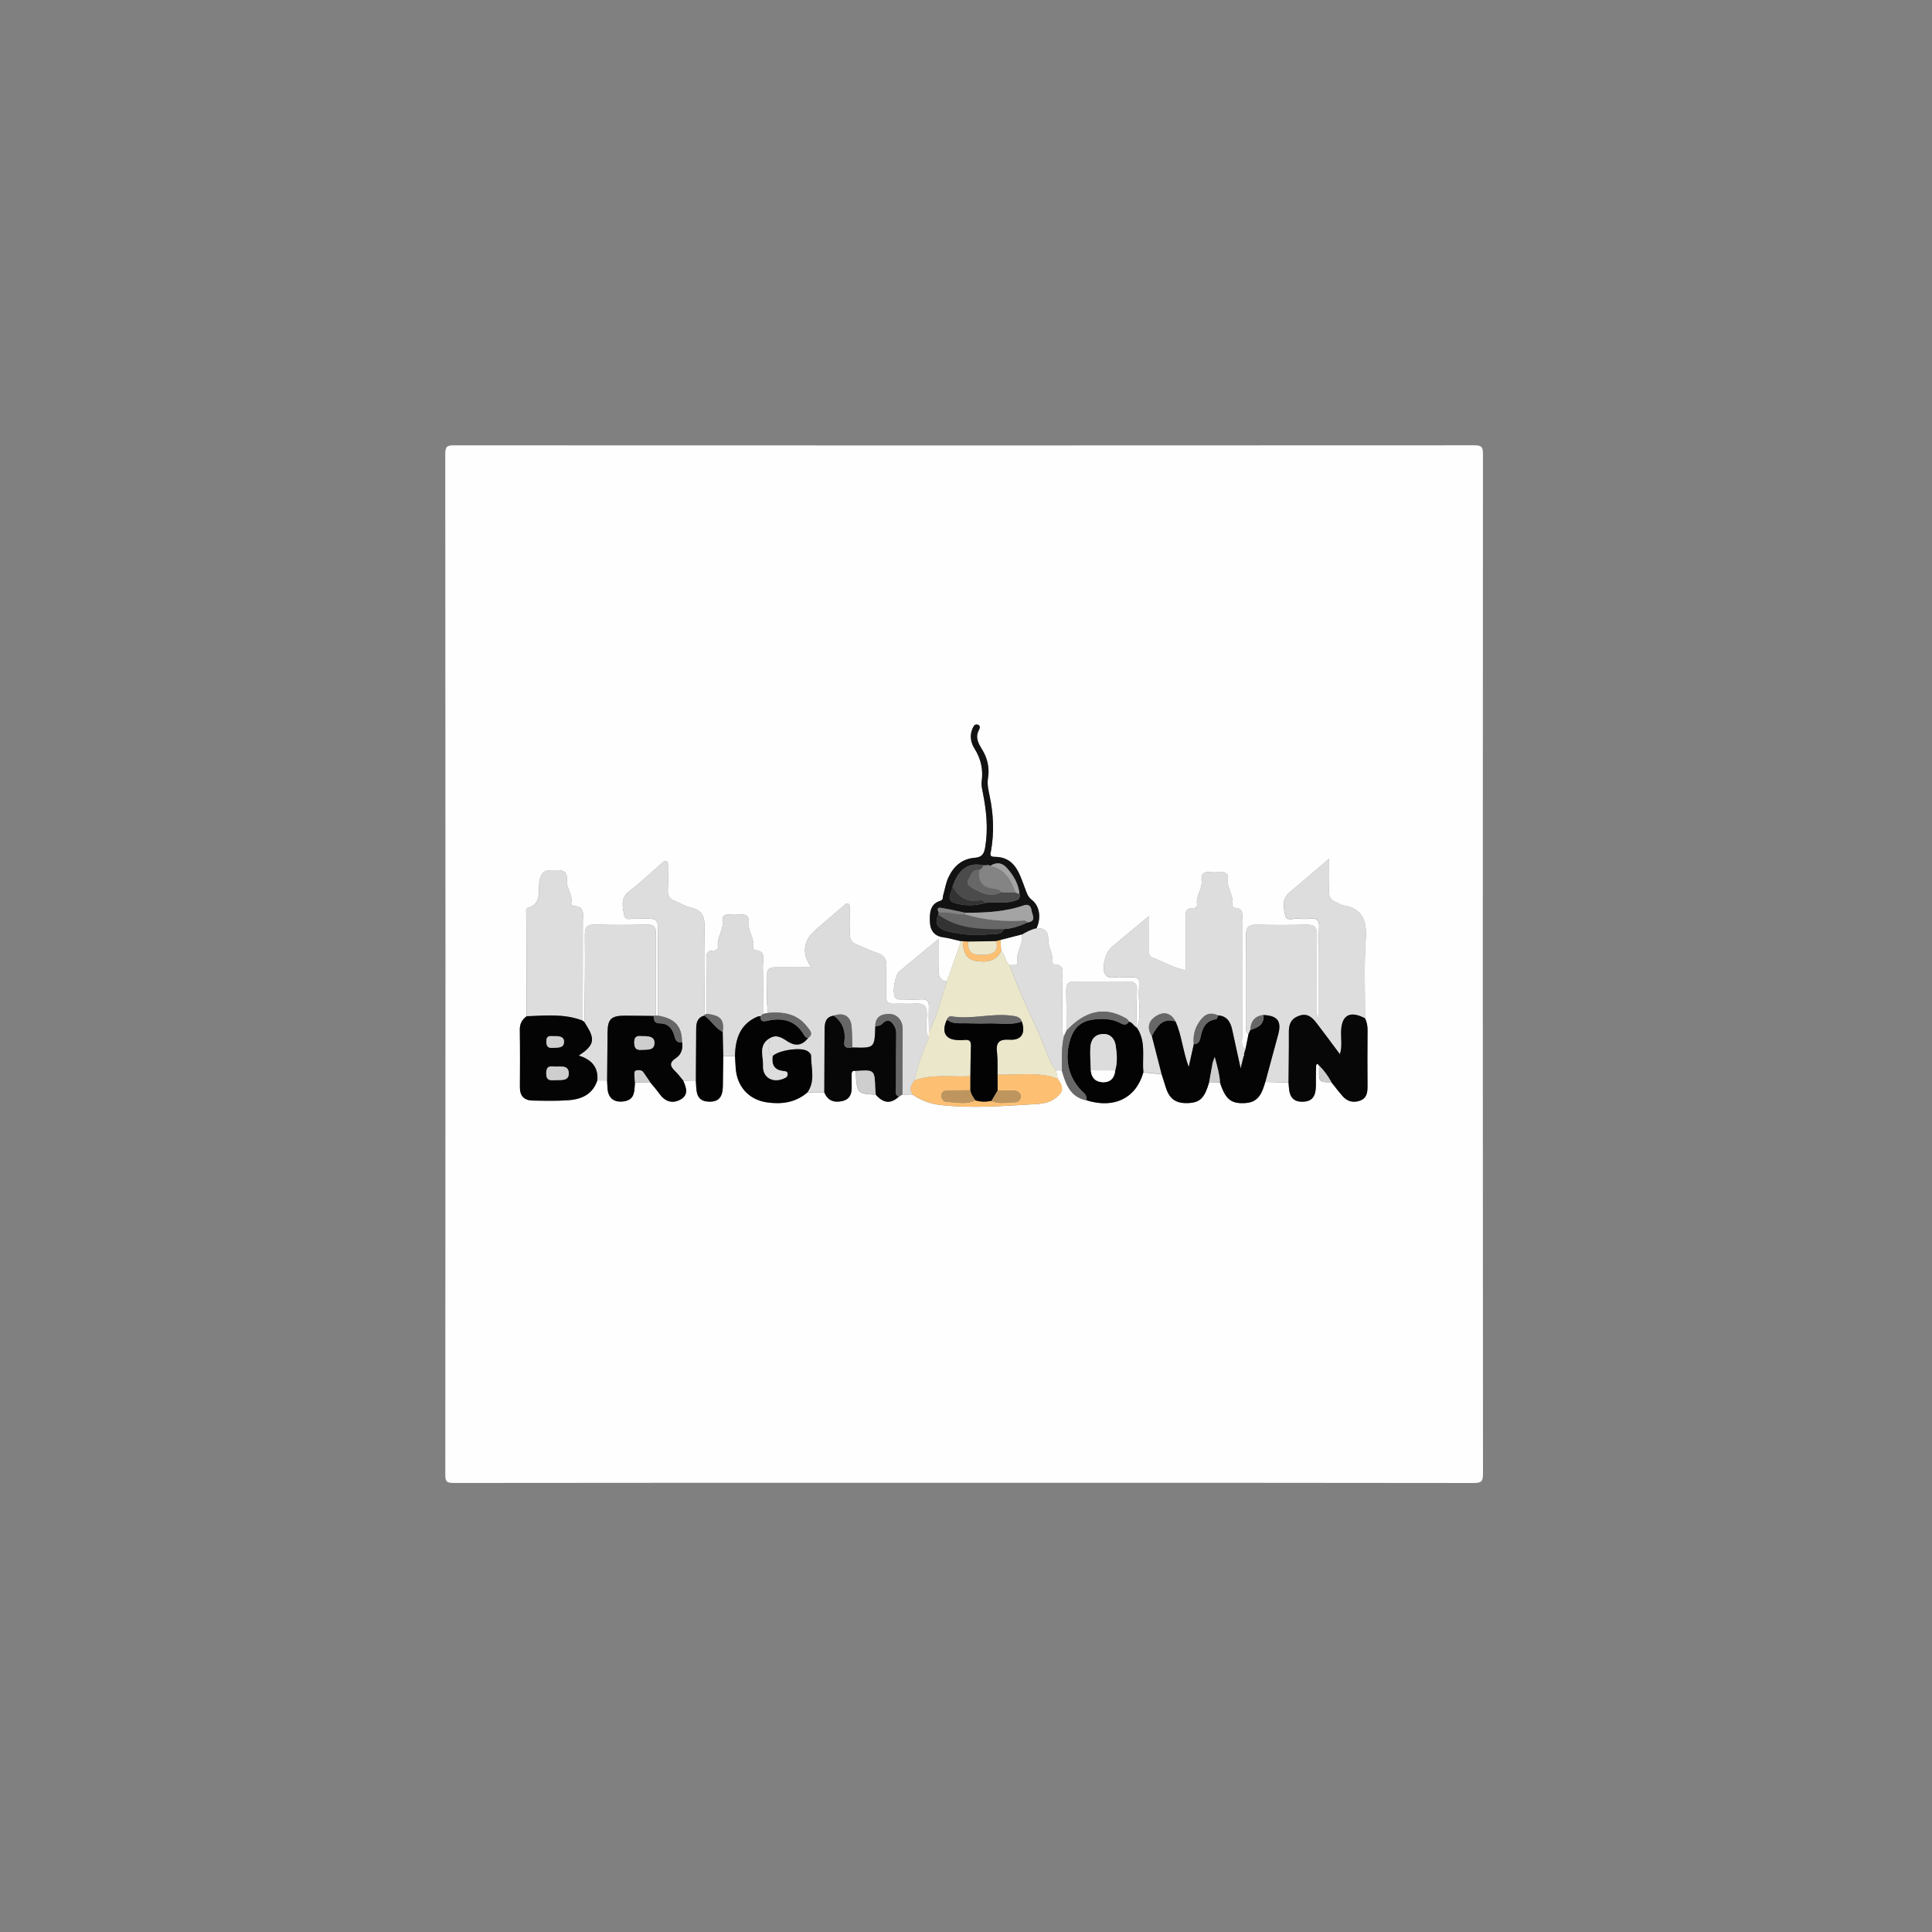 <?xml version="1.0" encoding="utf-8"?>
<!-- Generator: Adobe Illustrator 26.2.1, SVG Export Plug-In . SVG Version: 6.00 Build 0)  -->
<svg version="1.1" id="Слой_2" xmlns="http://www.w3.org/2000/svg" xmlns:xlink="http://www.w3.org/1999/xlink" x="0px" y="0px"
	 viewBox="0 0 512 512" style="enable-background:new 0 0 512 512;" xml:space="preserve">
<rect x="0" y="0" width="512" height="512" fill="#808080" stroke="none"/>
<style type="text/css">
	.st0{fill:#FEFEFE;}
	.st1{fill:#DDDDDD;}
	.st2{fill:#DCDCDC;}
	.st3{fill:#EBE7CB;}
	.st4{fill:#040404;}
	.st5{fill:#070707;}
	.st6{fill:#030303;}
	.st7{fill:#121212;}
	.st8{fill:#FDC073;}
	.st9{fill:#676767;}
	.st10{fill:#CECECE;}
	.st11{fill:#4B4B4B;}
	.st12{fill:#848484;}
	.st13{fill:#A4A4A4;}
	.st14{fill:#333333;}
	.st15{fill:#BE955E;}
</style>
<g>
	<g>
		<path class="st0" d="M255.2,392.95c-45,0-90-0.01-134.99,0.05c-1.83,0-2.2-0.35-2.2-2.19c0.06-90.18,0.06-180.36-0.01-270.54
			c0-2.11,0.65-2.25,2.41-2.25c90.09,0.04,180.17,0.04,270.26-0.01c1.93,0,2.33,0.39,2.33,2.33c-0.06,90.09-0.06,180.18,0.01,270.28
			c0,2.15-0.64,2.39-2.53,2.39C345.38,392.94,300.29,392.95,255.2,392.95z M282.68,273.07c-0.23,0.48-0.46,0.96-0.69,1.45
			c-0.8-0.71-0.48-1.66-0.49-2.52c-0.03-4.1,0.06-8.2-0.05-12.3c-0.04-1.61,1.08-4.03-2.12-4.13c-0.16,0-0.45-0.41-0.43-0.6
			c0.28-2.09-1.11-3.91-1.1-5.84c0.01-2.39-0.93-3.23-3.12-3.14c1.26-2.68,0.86-5.89-1.23-7.5c-1.11-0.85-1.35-1.89-1.8-3.05
			c-1.51-3.92-2.59-8.39-8.19-8.37c-1.36,0.01-0.95-0.9-0.81-1.68c0.85-4.81,0.64-9.58-0.36-14.35c-0.33-1.55-0.72-3.15-0.46-4.78
			c0.45-2.76-0.12-5.28-1.58-7.67c-0.92-1.5-1.85-3.1-0.88-5c0.27-0.54,0.59-1.27-0.28-1.54c-0.76-0.24-1.1,0.45-1.35,1.02
			c-0.82,1.88-0.47,3.75,0.55,5.37c1.68,2.7,2.31,5.52,1.87,8.67c-0.13,0.94,0.11,1.95,0.3,2.91c0.95,4.75,1.45,9.5,0.66,14.35
			c-0.28,1.75-0.72,2.81-2.84,2.97c-3.27,0.24-5.52,2.18-6.92,5.17c-0.73,1.56-0.95,3.24-1.43,4.86c-0.15,0.51,0.15,1.09-0.8,1.39
			c-2.66,0.83-2.76,3.22-2.7,5.42c0.06,2.21,1.02,3.89,3.56,4.23c1.58,0.21,3.13,0.68,4.7,1.03c-1.25,3.54-2.49,7.09-3.74,10.63
			c-1.65-0.16-2.23-1.06-2.17-2.71c0.1-2.7,0.03-5.41,0.03-8.57c-3.78,3.11-7.15,5.82-10.44,8.62c-1.23,1.04-1.88,5.37-1.25,6.74
			c0.41,0.87,1.16,0.7,1.83,0.71c1.69,0.03,3.39,0.1,5.08-0.01c1.67-0.11,2.2,0.59,2.13,2.18c-0.09,2.14,0,4.28,0.02,6.42
			c-0.02,0.55-0.04,1.1-0.06,1.64c-1.14-2-0.51-4.18-0.49-6.25c0.03-2.27-0.81-3.04-3-2.89c-1.86,0.14-3.75-0.05-5.62,0.05
			c-1.6,0.08-2.26-0.47-2.19-2.13c0.1-2.58-0.08-5.18,0.06-7.76c0.1-1.9-0.51-2.98-2.38-3.57c-1.78-0.55-3.44-1.45-5.19-2.12
			c-1.53-0.58-2.24-1.51-2.12-3.23c0.14-2.13,0.05-4.28,0.02-6.42c-0.01-0.42-0.05-1-0.31-1.21c-0.56-0.44-0.94,0.18-1.33,0.5
			c-2.63,2.26-5.32,4.45-7.86,6.8c-2.9,2.68-3.2,6-0.72,9.48c-3.26,0-6.25,0.02-9.23-0.01c-1.39-0.01-2.55,0.18-2.48,1.96
			c0.12,3.38-0.3,6.78,0.25,10.15c-0.44,0.09-0.89,0.19-1.33,0.28c0-4.19,0.07-8.39-0.04-12.58c-0.04-1.7,1.09-4.19-2.2-4.35
			c-0.14-0.01-0.42-0.45-0.38-0.64c0.49-2.3-1.33-4.19-1.15-6.39c0.16-1.9-0.59-2.61-2.44-2.4c-0.88,0.1-1.79,0.07-2.67,0.01
			c-1.4-0.11-2.03,0.5-1.84,1.87c0.32,2.35-1.61,4.28-1.2,6.66c0.09,0.52-0.5,1.04-1.06,1.01c-2.23-0.11-2.05,1.37-2.04,2.85
			c0.03,4.64,0.02,9.28,0.02,13.92c-0.16,0.08-0.31,0.16-0.47,0.24c-0.03-7.67-0.2-15.34-0.01-23c0.07-2.92-0.55-4.73-3.61-5.39
			c-1.45-0.31-2.76-1.22-4.18-1.73c-1.47-0.54-2.04-1.44-1.95-3.03c0.13-2.13,0.04-4.28,0.02-6.42c0-0.42,0.1-0.95-0.43-1.15
			c-0.51-0.2-0.81,0.22-1.13,0.5c-2.88,2.5-5.64,5.17-8.68,7.47c-2.42,1.83-1.74,4.26-1.35,6.31c0.37,1.96,2.59,0.58,3.93,0.95
			c0.25,0.07,0.53,0.01,0.8,0.01c4.25,0,4.23,0,4.21,4.05c-0.03,7.22-0.02,14.45-0.03,21.67c-0.18,0.07-0.35,0.05-0.51-0.06
			c-0.01-7.21-0.07-14.43,0.01-21.64c0.02-1.87-0.56-2.49-2.43-2.44c-4.45,0.11-8.91,0.15-13.35-0.01
			c-2.28-0.08-3.08,0.49-3.05,2.93c0.11,7.65-0.05,15.31-0.1,22.96c-0.16-0.14-0.32-0.27-0.48-0.41c0.02-8.73,0.06-17.46,0.05-26.19
			c0-1.84,0.7-4.18-2.5-4.2c-0.21,0-0.64-0.53-0.59-0.73c0.52-2.23-1.32-4.01-1.15-6.11c0.24-2.8-1.53-2.66-3.43-2.66
			c-1.98,0-3.17,0.01-3.78,2.73c-0.53,2.4,0.85,6.17-3.17,7.28c-0.58,0.16-0.37,1.12-0.37,1.73c0.02,9,0.05,18,0.08,26.99
			c-1.23,0.88-1.83,2-1.81,3.6c0.07,5.06,0.05,10.13,0.02,15.19c-0.02,2.32,1.12,3.51,3.36,3.55c3.11,0.06,6.23,0.13,9.32-0.07
			c3.55-0.23,6.59-1.48,7.83-5.26c0.86,0,1.73,0,2.59,0c0.04,0.7,0.08,1.41,0.13,2.11c0.18,2.58,1.69,3.79,4.24,3.46
			c3.14-0.4,2.84-2.85,3.04-5.01c1.33-0.03,2.67-0.06,4-0.09c0.83,1.02,1.71,2,2.47,3.07c1.44,2.02,3.36,2.71,5.51,1.57
			c2.29-1.21,1.64-3.19,0.78-5.06c1.12-0.01,2.24-0.03,3.36-0.04c0.03,0.53,0.08,1.06,0.09,1.59c0.07,2.8,1.08,3.98,3.44,4.03
			c2.48,0.06,3.59-1.19,3.63-4.07c0.03-2.66,0.07-5.31,0.1-7.97c1.04-0.01,2.07-0.03,3.11-0.04c0.06,0.97,0.12,1.94,0.17,2.91
			c0.23,4.98,3.35,8.63,8.24,9.35c3.89,0.58,7.62,0.09,10.76-2.61c1.5-0.02,2.99-0.05,4.49-0.07c0.87,2.19,2.53,2.82,4.71,2.35
			c2.22-0.48,2.62-2.11,2.55-4.05c-0.03-0.98,0-1.96-0.01-2.94c-0.01-0.76,0.23-1.21,1.09-0.98c0.31,5.98,0.31,5.98,5.31,6.26
			c2.06,2.32,3.97,2.49,6.12,0.53c0.3-0.19,0.61-0.38,0.91-0.57c0.9,0,1.81-0.01,2.71-0.01c2.23,1.53,4.62,2.46,7.37,2.77
			c8.43,0.97,16.84,0.25,25.25-0.22c1.73-0.1,3.54-0.34,5.06-1.43c2.32-1.67,2.52-2.9,0.81-5.29c-0.15-0.75-0.31-1.49-0.46-2.24
			c0.51,0.01,1.02,0.01,1.53,0.02c1.03,3.6,2.22,7.07,6.56,7.94c7.31,2.28,13.11-0.58,15.04-7.41c1.62,0.17,3.23,0.33,4.85,0.5
			c0.34,1.08,0.71,2.15,1.03,3.24c0.99,3.35,2.75,4.59,6.23,4.37c2.97-0.18,4.14-1.4,5.33-5.53c0.95,0.03,1.91,0.06,2.86,0.08
			c1.47,4.56,3.02,5.73,6.85,5.45c3.52-0.26,4.35-2.89,5.16-5.59c2.05,0.05,4.1,0.1,6.15,0.16c0.04,0.35,0.09,0.7,0.11,1.05
			c0.14,2.88,1.26,4.11,3.7,4.05c2.42-0.06,3.44-1.3,3.47-4.26c0.02-1.68-0.02-3.35,0.04-5.03c0.02-0.57,0.27-1.14,0.83-0.24
			c-0.14,4.37-0.14,4.37,3.23,4.37c1,1.24,1.95,2.53,3.01,3.72c1.25,1.42,2.87,1.79,4.62,1.15c1.71-0.63,1.96-2.09,1.95-3.71
			c-0.04-5-0.04-9.99,0.01-14.99c0.01-1.1-0.19-2.11-0.66-3.09c0.03-6.96-0.28-13.95,0.19-20.88c0.33-4.96-0.72-8.26-6.06-9.13
			c-0.59-0.1-1.11-0.57-1.7-0.77c-1.61-0.55-2.08-1.66-2-3.31c0.12-2.47,0.03-4.94,0.03-8.23c-3.86,3.3-7.18,6.17-10.54,8.98
			c-2.03,1.71-1.47,4.04-1.08,5.98c0.37,1.85,2.42,0.69,3.71,0.9c0.96,0.16,1.97,0.11,2.94,0.01c1.72-0.17,2.41,0.46,2.33,2.25
			c-0.12,2.58-0.03,5.18-0.03,7.76c0,5.42,0,10.84,0,16.74c-0.82-1.29-0.55-2.2-0.55-3.05c-0.03-6.43-0.07-12.86,0.02-19.28
			c0.03-2.06-0.63-2.89-2.76-2.83c-4.37,0.12-8.75,0.13-13.12,0c-2.25-0.07-2.94,0.75-2.91,2.95c0.1,7.85,0.03,15.71,0.05,23.57
			c0,0.85-0.32,1.82,0.59,2.47c-0.26,1.31-0.52,2.63-0.79,3.94c-1.31-0.76-0.87-2.05-0.87-3.14c-0.03-10.27-0.01-20.53-0.02-30.8
			c0-1.51,0.57-3.41-2.04-3.43c-0.2,0-0.62-0.55-0.57-0.76c0.53-2.39-1.4-4.34-1.16-6.67c0.15-1.46-0.39-2.19-1.95-2.05
			c-0.89,0.08-1.79,0.09-2.67,0c-1.68-0.17-2.53,0.38-2.33,2.22c0.25,2.23-1.62,4.08-1.2,6.39c0.09,0.48-0.54,0.99-1.11,0.96
			c-2.04-0.11-1.98,1.22-1.97,2.64c0.03,4.54,0.01,9.08,0.01,13.78c-3.32-0.67-6.01-2.3-8.89-3.42c-0.95-0.37-0.76-1.32-0.76-2.1
			c-0.01-2.73,0-5.46,0-8.85c-3.66,3.04-6.87,5.65-10,8.35c-1.6,1.37-2.64,5.46-1.65,7.07c1.04,1.68,2.93,0.51,4.4,0.82
			c0.17,0.04,0.36,0,0.53,0.01c4.53,0.05,4.14-0.49,4,3.97c-0.1,3.15,0.76,6.37-0.52,9.45c-0.12-0.01-0.18-0.07-0.18-0.2
			c0.06-3.29,0.1-6.58,0.19-9.86c0.05-1.57-0.59-2.27-2.2-2.26c-4.8,0.04-9.61,0.04-14.41,0c-1.66-0.01-2.16,0.81-2.13,2.33
			C282.64,265.95,282.64,269.51,282.68,273.07z"/>
		<path class="st1" d="M341.47,286.85c-2.05-0.05-4.1-0.1-6.15-0.16c1.14-4.21,2.3-8.41,3.42-12.62c0.92-3.49-0.2-4.93-3.89-5.1
			c-2.35,0.27-3.39,1.7-3.5,3.96c-0.16,0.36-0.32,0.71-0.48,1.07c-0.91-0.65-0.59-1.62-0.59-2.47c-0.02-7.86,0.05-15.71-0.05-23.57
			c-0.03-2.2,0.66-3.02,2.91-2.95c4.37,0.14,8.75,0.12,13.12,0c2.14-0.06,2.79,0.77,2.76,2.83c-0.09,6.43-0.05,12.85-0.02,19.28
			c0,0.86-0.27,1.76,0.55,3.05c0-5.9,0-11.32,0-16.74c0-2.59-0.09-5.18,0.03-7.76c0.09-1.79-0.61-2.42-2.33-2.25
			c-0.97,0.09-1.98,0.14-2.94-0.01c-1.29-0.21-3.34,0.94-3.71-0.9c-0.39-1.94-0.95-4.27,1.08-5.98c3.36-2.82,6.67-5.68,10.54-8.98
			c0,3.29,0.09,5.77-0.03,8.23c-0.08,1.65,0.39,2.76,2,3.31c0.59,0.2,1.11,0.68,1.7,0.77c5.34,0.87,6.4,4.17,6.06,9.13
			c-0.46,6.93-0.16,13.92-0.19,20.88c-4.07-2.15-6.29-0.84-6.36,3.68c-0.03,1.85,0.34,3.76-0.31,5.83
			c-2.21-2.95-4.21-5.68-6.27-8.36c-1.13-1.46-2.39-2.58-4.52-1.84c-2.13,0.74-2.75,2.21-2.74,4.3
			C341.59,277.94,341.51,282.4,341.47,286.85z"/>
		<path class="st1" d="M301.3,272.38c1.27-3.09,0.41-6.3,0.52-9.45c0.14-4.45,0.53-3.92-4-3.97c-0.18,0-0.36,0.03-0.53-0.01
			c-1.47-0.32-3.36,0.86-4.4-0.82c-0.99-1.6,0.05-5.69,1.65-7.07c3.14-2.69,6.35-5.3,10-8.35c0,3.39-0.01,6.12,0,8.85
			c0,0.78-0.19,1.73,0.76,2.1c2.88,1.12,5.57,2.76,8.89,3.42c0-4.7,0.02-9.24-0.01-13.78c-0.01-1.43-0.07-2.75,1.97-2.64
			c0.57,0.03,1.2-0.48,1.11-0.96c-0.42-2.31,1.44-4.16,1.2-6.39c-0.2-1.83,0.65-2.38,2.33-2.22c0.88,0.09,1.79,0.08,2.67,0
			c1.56-0.14,2.1,0.59,1.95,2.05c-0.24,2.32,1.69,4.27,1.16,6.67c-0.05,0.21,0.37,0.76,0.57,0.76c2.61,0.02,2.04,1.91,2.04,3.43
			c0.01,10.27-0.01,20.53,0.02,30.8c0,1.1-0.43,2.38,0.87,3.14c-0.14,0.47-0.28,0.94-0.42,1.41c-0.07,0.04-0.19,0.09-0.19,0.12
			c0.02,0.13,0.07,0.25,0.11,0.37c-0.2,0.83-0.41,1.66-0.81,3.29c-0.86-3.96-1.54-7.14-2.25-10.31c-0.46-2.05-1.41-3.64-3.79-3.76
			c-2.63-1.22-4.13,0.38-5.28,2.32c-0.94,1.59-1.29,3.43-1.09,5.31c-0.42,1.86-0.83,3.73-1.35,6.07c-1.58-4.3-1.85-8.38-3.48-12.07
			c-1.17-2.18-2.96-2.75-5.02-1.51c-2.08,1.25-2.69,3.12-1.27,5.33c0.87,3.38,1.74,6.76,2.6,10.14c-1.62-0.17-3.23-0.33-4.85-0.5
			C302.63,280.22,303.78,276.04,301.3,272.38z"/>
		<path class="st2" d="M218.44,289.44c-1.5,0.02-2.99,0.05-4.49,0.07c2.21-3.08,0.95-6.52,0.98-9.81c0-0.39-0.57-0.91-0.99-1.17
			c-1.78-1.1-7.72-0.19-9.19,1.35c-1.92-1.16-0.49-3.09-1.03-4.56c1.77-1.31,3.26-0.5,4.81,0.54c2.27,1.53,4.04,1.23,5.64-0.8
			c1.56-1.06,0.41-2.08-0.19-2.88c-2.63-3.51-6.37-4.12-10.44-3.75c-0.55-3.37-0.13-6.77-0.25-10.15c-0.07-1.78,1.09-1.98,2.48-1.96
			c2.98,0.03,5.97,0.01,9.23,0.01c-2.48-3.47-2.18-6.79,0.72-9.48c2.54-2.35,5.23-4.55,7.86-6.8c0.38-0.33,0.77-0.94,1.33-0.5
			c0.26,0.21,0.31,0.79,0.31,1.21c0.03,2.14,0.12,4.29-0.02,6.42c-0.11,1.72,0.6,2.65,2.12,3.23c1.74,0.67,3.41,1.57,5.19,2.12
			c1.87,0.58,2.48,1.67,2.38,3.57c-0.14,2.58,0.04,5.18-0.06,7.76c-0.07,1.67,0.59,2.22,2.19,2.13c1.87-0.1,3.76,0.09,5.62-0.05
			c2.19-0.16,3.02,0.62,3,2.89c-0.02,2.07-0.66,4.25,0.49,6.25c-1.62,3.63-2.89,7.37-3.73,11.26c-0.95,1.12-1.5,2.3-0.54,3.71
			c-0.9,0-1.81,0.01-2.71,0.01c0.02-5.78,0.06-11.56,0.07-17.34c0.01-2.31-1.49-4.05-3.69-4.02c-2.06,0.03-3.62,0.87-3.55,3.31
			c-0.19,5.76-0.19,5.76-6.07,5.58c-0.07-1.84-0.06-3.7-0.22-5.53c-0.23-2.76-2.06-3.84-4.73-2.91c-2.22,0.34-2.42,2-2.43,3.77
			C218.49,278.43,218.46,283.93,218.44,289.44z"/>
		<path class="st3" d="M242.38,286.34c0.84-3.89,2.12-7.63,3.73-11.26c0.02-0.55,0.04-1.1,0.06-1.64c2.23-4.23,3.25-8.89,4.77-13.38
			c1.25-3.54,2.49-7.09,3.74-10.63c0,0,0.25-0.06,0.25-0.06s0.25,0.08,0.25,0.08c0.03,3.2,1.11,4.88,3.6,5.24
			c2.66,0.38,5.14,0.11,6.55-2.67c1.11,1.03,1.01,2.79,2.23,3.76c2.21,6.27,5.16,12.22,7.84,18.29c1.43,3.22,2.32,6.7,4.47,9.58
			c0.15,0.75,0.31,1.49,0.46,2.24c-5.21-2-10.64-0.86-15.97-1.1c-0.04-1.94,0.09-3.89-0.14-5.8c-0.33-2.67,0.47-3.64,3.32-3.45
			c3.16,0.22,4.29-1.7,3.27-4.79c-0.48-1.35-1.64-1.42-2.81-1.57c-5.29-0.69-10.56,1.07-15.86,0.18c-0.44-0.07-1.03,0.27-1.2,0.89
			c-1.4,2.93-0.61,4.97,2.12,5.33c0.87,0.12,1.77,0.11,2.64,0.03c1.32-0.13,1.65,0.46,1.6,1.68c-0.11,2.64-0.1,5.28-0.14,7.92
			C252.23,285.51,247.2,284.53,242.38,286.34z"/>
		<path class="st1" d="M174.32,269.15c0.01-7.22,0.01-14.45,0.03-21.67c0.01-4.05,0.04-4.05-4.21-4.05c-0.27,0-0.55,0.06-0.8-0.01
			c-1.34-0.37-3.56,1.01-3.93-0.95c-0.39-2.05-1.06-4.48,1.35-6.31c3.04-2.3,5.8-4.97,8.68-7.47c0.32-0.28,0.63-0.7,1.13-0.5
			c0.53,0.21,0.43,0.73,0.43,1.15c0.02,2.14,0.11,4.29-0.02,6.42c-0.1,1.59,0.47,2.5,1.95,3.03c1.42,0.51,2.73,1.42,4.18,1.73
			c3.07,0.67,3.68,2.47,3.61,5.39c-0.19,7.66-0.02,15.33,0.01,23l-0.09,0.24c-1.83,0.5-2.14,1.89-2.15,3.52
			c-0.01,4.55-0.05,9.1-0.09,13.65c-1.12,0.01-2.24,0.03-3.36,0.04c-0.68-0.81-1.3-1.68-2.06-2.41c-1.36-1.3-1.81-2.28,0.17-3.57
			c1.36-0.89,1.92-2.51,1.58-4.25C180.71,271.93,178.84,269.89,174.32,269.15z"/>
		<path class="st1" d="M160.89,286.32c-0.86,0-1.73,0-2.59,0c0.31-3.53-1.57-5.56-4.93-6.58c3.7-2.42,4.27-3.94,2.71-6.85
			c-0.37-0.68-0.79-1.34-1.19-2c0.05-7.66,0.21-15.31,0.1-22.96c-0.04-2.44,0.76-3.02,3.05-2.93c4.45,0.16,8.9,0.12,13.35,0.01
			c1.87-0.05,2.46,0.57,2.43,2.44c-0.08,7.21-0.02,14.42-0.01,21.64c-0.2,0.05-0.41,0.1-0.61,0.16c-2.57-0.03-5.15-0.08-7.72-0.07
			c-3.51,0.01-4.43,0.94-4.47,4.38C160.97,277.8,160.93,282.06,160.89,286.32z"/>
		<path class="st4" d="M307.85,284.68c-0.87-3.38-1.74-6.76-2.6-10.14c1.38-2.46,2.75-4.94,6.3-3.82c1.63,3.69,1.9,7.76,3.48,12.07
			c0.52-2.34,0.94-4.21,1.35-6.07c1.23-0.01,1.57-0.78,1.79-1.86c0.45-2.24,1.21-4.31,3.94-4.72c0.5-0.08,0.59-0.6,0.64-1.05
			c2.38,0.13,3.33,1.71,3.79,3.76c0.7,3.17,1.38,6.34,2.25,10.31c0.4-1.63,0.6-2.46,0.81-3.29c0.11-0.15,0.13-0.32,0.07-0.49
			c0.14-0.47,0.28-0.94,0.42-1.41c0.26-1.31,0.52-2.63,0.79-3.94c0.16-0.36,0.32-0.71,0.48-1.07c1.96-0.62,3.73-1.4,3.5-3.96
			c3.69,0.17,4.81,1.61,3.89,5.1c-1.12,4.21-2.28,8.41-3.42,12.62c-0.81,2.7-1.64,5.33-5.16,5.59c-3.83,0.28-5.38-0.89-6.85-5.45
			c-0.12-2.16-0.71-4.2-1.41-6.73c-0.29,0.87-0.48,1.27-0.56,1.7c-0.32,1.65-0.6,3.3-0.9,4.95c-1.19,4.13-2.37,5.35-5.33,5.53
			c-3.48,0.21-5.24-1.03-6.23-4.37C308.56,286.83,308.19,285.76,307.85,284.68z"/>
		<path class="st1" d="M139.57,269.32c-0.03-9-0.06-18-0.08-26.99c0-0.61-0.22-1.57,0.37-1.73c4.02-1.11,2.63-4.88,3.17-7.28
			c0.6-2.72,1.8-2.73,3.78-2.73c1.89,0,3.66-0.14,3.43,2.66c-0.18,2.1,1.66,3.89,1.15,6.11c-0.05,0.2,0.38,0.73,0.59,0.73
			c3.2,0.01,2.5,2.36,2.5,4.2c0.01,8.73-0.03,17.46-0.05,26.19C149.58,268.59,144.56,269.12,139.57,269.32z"/>
		<path class="st5" d="M341.47,286.85c0.04-4.46,0.12-8.91,0.09-13.37c-0.02-2.09,0.61-3.56,2.74-4.3c2.13-0.74,3.4,0.38,4.52,1.84
			c2.06,2.68,4.07,5.41,6.27,8.36c0.64-2.08,0.28-3.98,0.31-5.83c0.07-4.52,2.29-5.83,6.36-3.68c0.47,0.97,0.67,1.98,0.66,3.09
			c-0.04,4.99-0.04,9.99-0.01,14.99c0.01,1.62-0.23,3.08-1.95,3.71c-1.75,0.64-3.37,0.27-4.62-1.15c-1.05-1.19-2.01-2.48-3.01-3.72
			c-0.88-1.6-1.93-3.07-3.23-4.37c-0.56-0.91-0.81-0.33-0.83,0.24c-0.06,1.67-0.02,3.35-0.04,5.03c-0.03,2.95-1.05,4.2-3.47,4.26
			c-2.44,0.06-3.56-1.17-3.7-4.05C341.56,287.55,341.51,287.2,341.47,286.85z"/>
		<path class="st4" d="M139.57,269.32c4.99-0.19,10.01-0.73,14.84,1.16c0.16,0.14,0.32,0.27,0.48,0.41c0.4,0.67,0.83,1.32,1.19,2
			c1.55,2.9,0.99,4.43-2.71,6.85c3.36,1.02,5.23,3.05,4.93,6.58c-1.25,3.78-4.29,5.03-7.83,5.26c-3.1,0.2-6.22,0.13-9.32,0.07
			c-2.24-0.04-3.38-1.23-3.36-3.55c0.04-5.06,0.06-10.13-0.02-15.19C137.74,271.32,138.34,270.2,139.57,269.32z M147.32,286.24
			c1.47-0.05,3.48,0.28,3.41-1.87c-0.07-2.13-2.11-1.68-3.56-1.72c-1.2-0.04-2.38-0.36-2.41,1.73
			C144.73,286.61,146,286.27,147.32,286.24z M146.94,274.59c-0.95,0.08-2.14-0.43-2.14,1.38c0,1.45,0.51,1.82,1.84,1.71
			c1.22-0.1,2.77,0.13,2.84-1.54C149.53,274.65,148.12,274.58,146.94,274.59z"/>
		<path class="st2" d="M194.78,279.86c-1.04,0.01-2.07,0.03-3.11,0.04c-0.05-2.15-0.1-4.3-0.15-6.45c0.46-3.26-0.57-4.4-4.31-4.77
			c0-4.64,0.01-9.28-0.02-13.92c-0.01-1.48-0.19-2.96,2.04-2.85c0.56,0.03,1.15-0.49,1.06-1.01c-0.4-2.38,1.52-4.31,1.2-6.66
			c-0.19-1.37,0.44-1.98,1.84-1.87c0.89,0.07,1.79,0.09,2.67-0.01c1.85-0.21,2.6,0.49,2.44,2.4c-0.18,2.2,1.64,4.09,1.15,6.39
			c-0.04,0.19,0.23,0.63,0.38,0.64c3.29,0.16,2.15,2.65,2.2,4.35c0.11,4.19,0.04,8.39,0.04,12.58c-0.2,0.19-0.41,0.37-0.61,0.56
			c-0.33,0.06-0.69,0.07-0.99,0.2C196.08,271.49,194.86,275.36,194.78,279.86z"/>
		<path class="st4" d="M160.89,286.32c0.04-4.26,0.08-8.52,0.12-12.78c0.03-3.44,0.96-4.37,4.47-4.38c2.57,0,5.15,0.05,7.72,0.07
			c0.09,0.99,0.15,1.97,1.55,1.96c2.33-0.02,3.46,1.36,4,3.45c0.25,1,0.69,1.85,1.99,1.49c0.34,1.74-0.21,3.36-1.58,4.25
			c-1.98,1.29-1.53,2.27-0.17,3.57c0.76,0.73,1.38,1.6,2.06,2.41c0.86,1.87,1.51,3.85-0.78,5.06c-2.16,1.14-4.08,0.45-5.51-1.57
			c-0.76-1.07-1.64-2.05-2.47-3.07c-0.59-0.86-1.19-1.72-1.78-2.59c-0.41-0.61-1.02-0.63-1.65-0.56c-0.94,0.1-0.71,0.85-0.72,1.42
			c0,0.6,0.09,1.21,0.14,1.81c-0.2,2.16,0.11,4.61-3.04,5.01c-2.55,0.33-4.06-0.88-4.24-3.46
			C160.97,287.73,160.93,287.02,160.89,286.32z M170.22,274.6c-1-0.07-2.18-0.25-2.14,1.76c0.03,1.62,0.66,1.97,2.08,1.86
			c1.4-0.11,3.21,0.23,3.28-1.76C173.5,274.68,171.9,274.57,170.22,274.6z"/>
		<path class="st6" d="M194.78,279.86c0.08-4.5,1.3-8.37,5.82-10.39c0.3-0.13,0.66-0.14,0.99-0.2c-0.14,1.51,0.64,1.5,1.81,1.24
			c4.09-0.91,7.52-0.04,9.73,3.85c0.23,0.4,0.56,0.67,1.04,0.7c-1.6,2.04-3.37,2.33-5.64,0.8c-1.55-1.04-3.04-1.85-4.81-0.54
			c-2.75,1.9-1.38,4.75-1.48,7.16c-0.14,3.05,2.51,4.55,5.36,3.38c0.62-0.26,1.18-0.49,1.13-1.26c-0.05-0.73-0.63-0.72-1.17-0.77
			c-2.42-0.25-3.11-1.75-2.8-3.95c1.48-1.54,7.41-2.45,9.19-1.35c0.43,0.26,1,0.78,0.99,1.17c-0.03,3.3,1.23,6.74-0.98,9.81
			c-3.14,2.7-6.87,3.19-10.76,2.61c-4.89-0.73-8.01-4.38-8.24-9.35C194.9,281.8,194.83,280.83,194.78,279.86z"/>
		<path class="st1" d="M279.87,283.63c-2.16-2.88-3.05-6.36-4.47-9.58c-2.69-6.06-5.63-12.02-7.84-18.29
			c0.81-0.11,2.22,0.25,2.03-0.99c-0.39-2.56,1.65-4.61,1.2-7.11c1.23-0.72,2.48-1.41,3.9-1.69c2.19-0.09,3.13,0.75,3.12,3.14
			c-0.01,1.94,1.38,3.75,1.1,5.84c-0.02,0.18,0.27,0.59,0.43,0.6c3.2,0.1,2.07,2.52,2.12,4.13c0.11,4.1,0.02,8.2,0.05,12.3
			c0.01,0.85-0.31,1.8,0.49,2.52c-0.81,3.01-0.51,6.09-0.59,9.14C280.89,283.65,280.38,283.64,279.87,283.63z"/>
		<path class="st5" d="M225.89,277.59c5.88,0.18,5.88,0.18,6.07-5.58c0.68-0.14,1.31-0.15,1.9-0.75c1.46-1.5,2.52-0.58,3.25,0.85
			c0.54,1.06,0.39,2.26,0.38,3.41c-0.02,4.18-0.07,8.36-0.04,12.54c0.01,0.88-0.51,2.02,0.76,2.56c-2.15,1.96-4.06,1.79-6.12-0.53
			c-0.05-0.53-0.13-1.05-0.14-1.58c-0.18-5.02-0.17-5.02-5.16-4.68c-0.86-0.23-1.1,0.22-1.09,0.98c0.01,0.98-0.03,1.96,0.01,2.94
			c0.07,1.94-0.33,3.57-2.55,4.05c-2.19,0.47-3.84-0.16-4.71-2.35c0.02-5.51,0.05-11.01,0.07-16.52c0.01-1.77,0.21-3.43,2.43-3.77
			c2.4,1.76,3.22,4.09,2.81,7.03C223.53,277.74,224.69,277.85,225.89,277.59z"/>
		<path class="st6" d="M301.3,272.38c2.48,3.66,1.34,7.84,1.71,11.8c-1.93,6.84-7.72,9.69-15.04,7.41c-0.02-0.71-0.07-1.33-0.69-1.9
			c-4.25-3.9-5.35-9.17-3.55-14.52c1.06-3.15,3.05-4.64,6.17-5c2.23-0.25,4.4-0.24,6.51,0.72c0.89,0.4,1.93,1.25,2.77-0.17
			c0.92,0.12,1.22,1.06,1.94,1.46C301.11,272.31,301.17,272.38,301.3,272.38z M295.55,283.67c0.62-2.17,0.46-4.4,0.13-6.55
			c-0.27-1.78-1.35-3.18-3.42-3.09c-2.16,0.09-3.18,1.55-3.3,3.51c-0.12,2.03,0.06,4.08,0.11,6.12c0.14,2,1.32,3.1,3.22,3.15
			C294.28,286.85,295.38,285.66,295.55,283.67z"/>
		<path class="st7" d="M274.69,245.99c-1.42,0.28-2.67,0.97-3.9,1.69c-1.89,0.48-3.77,0.96-5.66,1.45c-0.38,0.1-0.76,0.19-1.14,0.29
			c-2.5,0.05-4.99,0.09-7.49,0.14c-0.44-0.04-0.88-0.07-1.32-0.11l-0.25-0.08c0,0-0.25,0.06-0.25,0.06
			c-1.57-0.35-3.12-0.82-4.7-1.03c-2.54-0.34-3.5-2.01-3.56-4.23c-0.06-2.2,0.05-4.6,2.7-5.42c0.95-0.3,0.65-0.87,0.8-1.39
			c0.48-1.62,0.7-3.3,1.43-4.86c1.4-2.99,3.66-4.93,6.92-5.17c2.12-0.16,2.56-1.22,2.84-2.97c0.79-4.84,0.28-9.6-0.66-14.35
			c-0.19-0.96-0.43-1.97-0.3-2.91c0.44-3.14-0.18-5.97-1.87-8.67c-1.02-1.63-1.37-3.49-0.55-5.37c0.25-0.57,0.59-1.26,1.35-1.02
			c0.87,0.27,0.55,1,0.28,1.54c-0.97,1.9-0.05,3.5,0.88,5c1.47,2.39,2.03,4.9,1.58,7.67c-0.26,1.62,0.13,3.22,0.46,4.78
			c1,4.77,1.21,9.54,0.36,14.35c-0.14,0.77-0.54,1.68,0.81,1.68c5.6-0.02,6.68,4.45,8.19,8.37c0.45,1.16,0.69,2.2,1.8,3.05
			C275.55,240.09,275.95,243.31,274.69,245.99z M255.79,241.89c-1.94-0.4-3.88-0.86-5.83-1.19c-0.71-0.12-2.04-0.52-1.16,1.13
			c-0.05,0.19-0.09,0.38-0.14,0.57c-1.02,2.3-0.24,3.64,2.16,4.3c3.88,1.07,7.84,1.31,11.78,0.85c1.09-0.13,2.79,0.36,3.41-1.34
			c2.27-0.1,4.36-0.88,6.41-1.79c2.38-0.36,1.07-2.04,0.96-3.1c-0.09-0.9-0.6-1.9-2.01-1.41
			C266.31,241.69,261.06,241.9,255.79,241.89z M262.43,229.48c-0.57-0.47-1.22-0.01-1.82-0.17c-3.88-0.86-6.54,0.95-8.13,5.53
			c-0.11,1.56-2.14,3.67,0.6,4.48c2.58,0.77,5.38,0.8,8.06-0.07c2.59-0.22,5.21,0.29,7.79-0.52c1.07-0.33,1.49-0.74,1.24-1.8
			c-0.23-2.7-1.57-4.89-3.29-6.86C265.6,228.61,264.08,228.38,262.43,229.48z"/>
		<path class="st8" d="M264.36,284.78c5.33,0.24,10.76-0.91,15.97,1.1c1.71,2.39,1.51,3.63-0.81,5.29
			c-1.52,1.09-3.34,1.34-5.06,1.43c-8.41,0.47-16.81,1.19-25.25,0.22c-2.75-0.32-5.14-1.24-7.37-2.77c-0.96-1.4-0.41-2.58,0.54-3.71
			c4.81-1.81,9.85-0.83,14.78-1.15c0,1.25-0.01,2.5-0.01,3.75c-1.95,0.01-3.9,0.02-5.85,0.04c-0.85,0.01-1.67,0.19-1.81,1.18
			c-0.14,1.06,0.63,1.86,1.49,1.88c2.49,0.05,5.06,0.8,7.48-0.44c1.42,0.46,2.85,0.43,4.29,0.15c2.02,0.97,4.16,0.36,6.24,0.37
			c0.79,0.01,1.56-0.64,1.52-1.56c-0.04-0.88-0.74-1.46-1.59-1.51c-1.5-0.1-3.01-0.05-4.52-0.06
			C264.39,287.58,264.38,286.18,264.36,284.78z"/>
		<path class="st1" d="M301.11,272.19c-0.71-0.4-1.02-1.33-1.94-1.46c-0.19-0.55-0.66-0.8-1.13-1.05
			c-5.4-2.95-10.43-1.84-15.37,3.39c-0.04-3.56-0.04-7.12-0.12-10.67c-0.03-1.52,0.47-2.34,2.13-2.33c4.8,0.04,9.61,0.04,14.41,0
			c1.61-0.01,2.25,0.69,2.2,2.26C301.21,265.61,301.17,268.9,301.11,272.19z"/>
		<path class="st1" d="M250.95,260.06c-1.52,4.49-2.54,9.15-4.77,13.38c-0.01-2.14-0.1-4.28-0.02-6.42c0.07-1.6-0.46-2.29-2.13-2.18
			c-1.69,0.11-3.39,0.04-5.08,0.01c-0.68-0.01-1.43,0.16-1.83-0.71c-0.64-1.37,0.02-5.69,1.25-6.74c3.29-2.8,6.66-5.51,10.44-8.62
			c0,3.16,0.08,5.87-0.03,8.57C248.71,258.99,249.3,259.89,250.95,260.06z"/>
		<path class="st6" d="M191.52,273.45c0.05,2.15,0.1,4.3,0.15,6.45c-0.03,2.66-0.07,5.31-0.1,7.97c-0.04,2.88-1.14,4.13-3.63,4.07
			c-2.36-0.05-3.36-1.23-3.44-4.03c-0.01-0.53-0.06-1.06-0.09-1.59c0.03-4.55,0.07-9.1,0.09-13.65c0-1.63,0.32-3.03,2.15-3.52
			C188.48,270.35,189.49,272.48,191.52,273.45z"/>
		<path class="st9" d="M282.68,273.07c4.94-5.23,9.97-6.34,15.37-3.39c0.47,0.26,0.93,0.51,1.13,1.05
			c-0.83,1.42-1.88,0.57-2.77,0.17c-2.11-0.96-4.28-0.98-6.51-0.72c-3.12,0.36-5.11,1.85-6.17,5c-1.8,5.35-0.7,10.62,3.55,14.52
			c0.63,0.58,0.67,1.19,0.69,1.9c-4.34-0.87-5.53-4.34-6.56-7.94c0.09-3.05-0.22-6.14,0.59-9.14
			C282.22,274.03,282.45,273.55,282.68,273.07z"/>
		<path class="st9" d="M238.22,290.62c-1.27-0.54-0.75-1.68-0.76-2.56c-0.04-4.18,0.02-8.36,0.04-12.54c0-1.15,0.15-2.36-0.38-3.41
			c-0.73-1.44-1.79-2.35-3.25-0.85c-0.59,0.6-1.23,0.61-1.9,0.75c-0.06-2.44,1.49-3.28,3.55-3.31c2.19-0.04,3.69,1.7,3.69,4.02
			c-0.01,5.78-0.05,11.56-0.07,17.34C238.83,290.24,238.52,290.43,238.22,290.62z"/>
		<path class="st10" d="M226.79,283.82c4.99-0.34,4.99-0.34,5.16,4.68c0.02,0.53,0.1,1.05,0.14,1.58
			C227.1,289.8,227.1,289.8,226.79,283.82z"/>
		<path class="st9" d="M214.16,275.06c-0.49-0.02-0.81-0.29-1.04-0.7c-2.21-3.89-5.64-4.76-9.73-3.85
			c-1.17,0.26-1.95,0.27-1.81-1.24c0.2-0.19,0.41-0.37,0.61-0.56c0.44-0.09,0.89-0.19,1.33-0.28c4.06-0.37,7.81,0.24,10.44,3.75
			C214.56,272.98,215.72,274,214.16,275.06z"/>
		<path class="st9" d="M180.74,276.15c-1.3,0.36-1.73-0.49-1.99-1.49c-0.53-2.09-1.67-3.48-4-3.45c-1.4,0.01-1.46-0.97-1.55-1.96
			c0.2-0.05,0.41-0.1,0.61-0.16c0.16,0.12,0.33,0.14,0.51,0.06C178.84,269.89,180.71,271.93,180.74,276.15z"/>
		<path class="st9" d="M191.52,273.45c-2.03-0.97-3.03-3.1-4.87-4.29l0.09-0.24c0.16-0.08,0.31-0.16,0.47-0.24
			C190.94,269.05,191.98,270.19,191.52,273.45z"/>
		<path class="st10" d="M320.44,286.76c0.3-1.65,0.58-3.3,0.9-4.95c0.08-0.42,0.27-0.82,0.56-1.7c0.7,2.53,1.28,4.57,1.41,6.73
			C322.35,286.81,321.4,286.79,320.44,286.76z"/>
		<path class="st10" d="M168.29,286.87c-0.05-0.6-0.15-1.21-0.14-1.81c0-0.57-0.22-1.32,0.72-1.42c0.62-0.07,1.24-0.05,1.65,0.56
			c0.59,0.87,1.18,1.72,1.78,2.59C170.96,286.82,169.62,286.84,168.29,286.87z"/>
		<path class="st10" d="M349.62,282.43c1.29,1.29,2.35,2.76,3.23,4.37C349.48,286.8,349.48,286.8,349.62,282.43z"/>
		<path class="st9" d="M334.85,268.98c0.23,2.55-1.55,3.34-3.5,3.96C331.46,270.68,332.5,269.25,334.85,268.98z"/>
		<path class="st9" d="M311.54,270.72c-3.55-1.12-4.92,1.37-6.3,3.82c-1.41-2.22-0.81-4.08,1.27-5.33
			C308.58,267.96,310.37,268.54,311.54,270.72z"/>
		<path class="st9" d="M322.74,269.08c-0.06,0.45-0.14,0.98-0.64,1.05c-2.72,0.42-3.48,2.48-3.94,4.72
			c-0.22,1.08-0.55,1.85-1.79,1.86c-0.2-1.89,0.15-3.72,1.09-5.31C318.61,269.46,320.11,267.85,322.74,269.08z"/>
		<path class="st0" d="M329.66,279.36c0.06,0.18,0.04,0.34-0.07,0.49c-0.04-0.12-0.1-0.25-0.11-0.37
			C329.47,279.45,329.59,279.4,329.66,279.36z"/>
		<path class="st1" d="M204.75,279.88c-0.31,2.2,0.38,3.7,2.8,3.95c0.54,0.06,1.12,0.05,1.17,0.77c0.05,0.78-0.51,1.01-1.13,1.26
			c-2.85,1.18-5.5-0.33-5.36-3.38c0.11-2.42-1.27-5.26,1.48-7.16C204.26,276.8,202.83,278.72,204.75,279.88z"/>
		<path class="st9" d="M225.89,277.59c-1.2,0.26-2.35,0.15-2.14-1.4c0.41-2.94-0.41-5.27-2.81-7.03c2.67-0.93,4.5,0.15,4.73,2.91
			C225.83,273.89,225.82,275.74,225.89,277.59z"/>
		<path class="st6" d="M262.76,291.75c-1.44,0.28-2.88,0.3-4.29-0.15c-0.56-0.83-1.18-1.62-1.31-2.66c0-1.25,0.01-2.5,0.01-3.75
			c0.04-2.64,0.04-5.29,0.14-7.92c0.05-1.22-0.28-1.81-1.6-1.68c-0.87,0.09-1.77,0.09-2.64-0.03c-2.73-0.37-3.53-2.41-2.12-5.33
			c0.95,0.73,2,0.98,3.21,0.95c2.48-0.05,4.97,0.14,7.44,0.04c3.07-0.13,6.19,0.58,9.21-0.48c1.02,3.09-0.11,5-3.27,4.79
			c-2.85-0.19-3.65,0.78-3.32,3.45c0.23,1.91,0.11,3.87,0.14,5.8c0.01,1.4,0.02,2.8,0.03,4.2
			C263.85,289.9,263.3,290.82,262.76,291.75z"/>
		<path class="st9" d="M270.81,270.73c-3.02,1.05-6.14,0.35-9.21,0.48c-2.48,0.11-4.96-0.09-7.44-0.04
			c-1.21,0.02-2.26-0.22-3.21-0.95c0.16-0.62,0.76-0.96,1.2-0.89c5.3,0.9,10.57-0.87,15.86-0.18
			C269.17,269.31,270.33,269.39,270.81,270.73z"/>
		<path class="st0" d="M265.13,249.12c1.89-0.48,3.77-0.96,5.66-1.45c0.45,2.5-1.59,4.54-1.2,7.11c0.19,1.24-1.22,0.88-2.03,0.99
			c-1.22-0.97-1.11-2.72-2.23-3.76C265.27,251.05,265.2,250.08,265.13,249.12z"/>
		<path class="st8" d="M265.13,249.12c0.07,0.96,0.13,1.93,0.2,2.89c-1.41,2.78-3.89,3.05-6.55,2.67c-2.49-0.36-3.57-2.03-3.6-5.24
			c0.44,0.04,0.88,0.07,1.32,0.11c0.06,3,1.02,3.71,4.69,3.45c2.26-0.16,3.46-1.15,2.79-3.59
			C264.37,249.31,264.75,249.22,265.13,249.12z"/>
		<path class="st10" d="M147.32,286.24c-1.32,0.03-2.59,0.37-2.56-1.87c0.03-2.09,1.21-1.77,2.41-1.73c1.45,0.04,3.49-0.4,3.56,1.72
			C150.81,286.52,148.79,286.19,147.32,286.24z"/>
		<path class="st10" d="M146.94,274.59c1.18-0.01,2.59,0.06,2.53,1.56c-0.07,1.67-1.62,1.43-2.84,1.54
			c-1.32,0.11-1.84-0.26-1.84-1.71C144.8,274.16,145.99,274.67,146.94,274.59z"/>
		<path class="st10" d="M170.22,274.6c1.68-0.03,3.28,0.09,3.22,1.86c-0.07,1.99-1.88,1.65-3.28,1.76
			c-1.42,0.11-2.04-0.24-2.08-1.86C168.04,274.34,169.22,274.53,170.22,274.6z"/>
		<path class="st2" d="M289.07,283.65c-0.05-2.04-0.23-4.09-0.11-6.12c0.12-1.96,1.14-3.42,3.3-3.51c2.06-0.09,3.15,1.31,3.42,3.09
			c0.32,2.16,0.49,4.38-0.13,6.55C293.39,283.66,291.23,283.65,289.07,283.65z"/>
		<path class="st0" d="M289.07,283.65c2.16,0.01,4.32,0.01,6.47,0.02c-0.17,2-1.27,3.19-3.25,3.13
			C290.4,286.75,289.22,285.65,289.07,283.65z"/>
		<path class="st11" d="M270.16,236.93c0.25,1.06-0.17,1.47-1.24,1.8c-2.58,0.8-5.2,0.3-7.79,0.52c-0.37-0.65-1.01-0.71-1.61-0.61
			c-3.32,0.5-5.6-0.86-7.05-3.8c1.59-4.58,4.26-6.39,8.13-5.52c-0.08,0.67-0.58,0.97-1.1,1.26c-1.93-0.22-2.21,1.38-2.87,2.57
			c-0.53,0.97,0.14,1.59,0.77,1.98c2.46,1.53,5.02,2.78,8,1.33c1.24,0.02,2.48,0.04,3.72,0.06
			C269.48,236.65,269.82,236.79,270.16,236.93z"/>
		<path class="st9" d="M272.41,244.44c-2.05,0.91-4.13,1.69-6.41,1.78c-6.08,0.09-12.11-0.07-17.35-3.81
			c0.05-0.19,0.09-0.38,0.14-0.57c2.38-0.37,4.66,0.63,7.02,0.49c5.13,1.54,10.38,1.97,15.71,1.62
			C271.81,243.93,272.11,244.27,272.41,244.44z"/>
		<path class="st12" d="M259.51,230.57c0.51-0.29,1.02-0.59,1.1-1.26c0.6,0.15,1.25-0.3,1.82,0.17c3.9,0.76,5.53,3.69,6.71,7.04
			c-1.24-0.02-2.48-0.04-3.72-0.06c-0.54-0.7-1.42-0.86-2.14-0.94C260.2,235.18,259.13,233.46,259.51,230.57z"/>
		<path class="st13" d="M272.41,244.44c-0.3-0.17-0.6-0.51-0.89-0.49c-5.33,0.35-10.58-0.09-15.71-1.62
			c-0.03-0.14-0.04-0.29-0.02-0.43c5.27,0.01,10.52-0.21,15.57-1.96c1.42-0.49,1.92,0.5,2.01,1.41
			C273.48,242.4,274.79,244.08,272.41,244.44z"/>
		<path class="st14" d="M248.65,242.41c5.24,3.74,11.27,3.9,17.35,3.81c-0.62,1.7-2.32,1.21-3.41,1.34
			c-3.94,0.46-7.9,0.22-11.78-0.85C248.41,246.05,247.64,244.72,248.65,242.41z"/>
		<path class="st3" d="M263.99,249.41c0.67,2.44-0.53,3.44-2.79,3.59c-3.67,0.25-4.63-0.45-4.69-3.45
			C259,249.5,261.49,249.46,263.99,249.41z"/>
		<path class="st14" d="M252.47,234.83c1.45,2.94,3.73,4.31,7.05,3.8c0.6-0.09,1.25-0.04,1.61,0.61c-2.68,0.86-5.49,0.83-8.06,0.07
			C250.34,238.51,252.37,236.4,252.47,234.83z"/>
		<path class="st13" d="M269.14,236.52c-1.18-3.35-2.81-6.28-6.71-7.04c1.65-1.1,3.18-0.86,4.44,0.59c1.72,1.97,3.06,4.16,3.29,6.86
			C269.82,236.79,269.48,236.65,269.14,236.52z"/>
		<path class="st12" d="M255.79,241.89c-0.02,0.15-0.01,0.29,0.02,0.43c-2.36,0.14-4.64-0.86-7.02-0.49
			c-0.87-1.66,0.46-1.25,1.16-1.13C251.91,241.04,253.85,241.49,255.79,241.89z"/>
		<path class="st15" d="M257.15,288.93c0.14,1.04,0.76,1.83,1.31,2.66c-2.42,1.24-4.99,0.49-7.48,0.44
			c-0.86-0.02-1.63-0.82-1.49-1.88c0.13-0.99,0.96-1.17,1.81-1.18C253.25,288.96,255.2,288.95,257.15,288.93z"/>
		<path class="st15" d="M262.76,291.75c0.55-0.92,1.09-1.85,1.64-2.77c1.51,0.01,3.02-0.04,4.52,0.06c0.85,0.06,1.55,0.63,1.59,1.51
			c0.04,0.92-0.72,1.57-1.52,1.56C266.92,292.1,264.78,292.72,262.76,291.75z"/>
		<path class="st9" d="M259.51,230.57c-0.38,2.89,0.69,4.61,3.76,4.95c0.72,0.08,1.6,0.24,2.14,0.94c-2.98,1.45-5.53,0.19-8-1.33
			c-0.63-0.39-1.31-1.01-0.77-1.98C257.3,231.95,257.58,230.35,259.51,230.57z"/>
	</g>
</g>
</svg>
